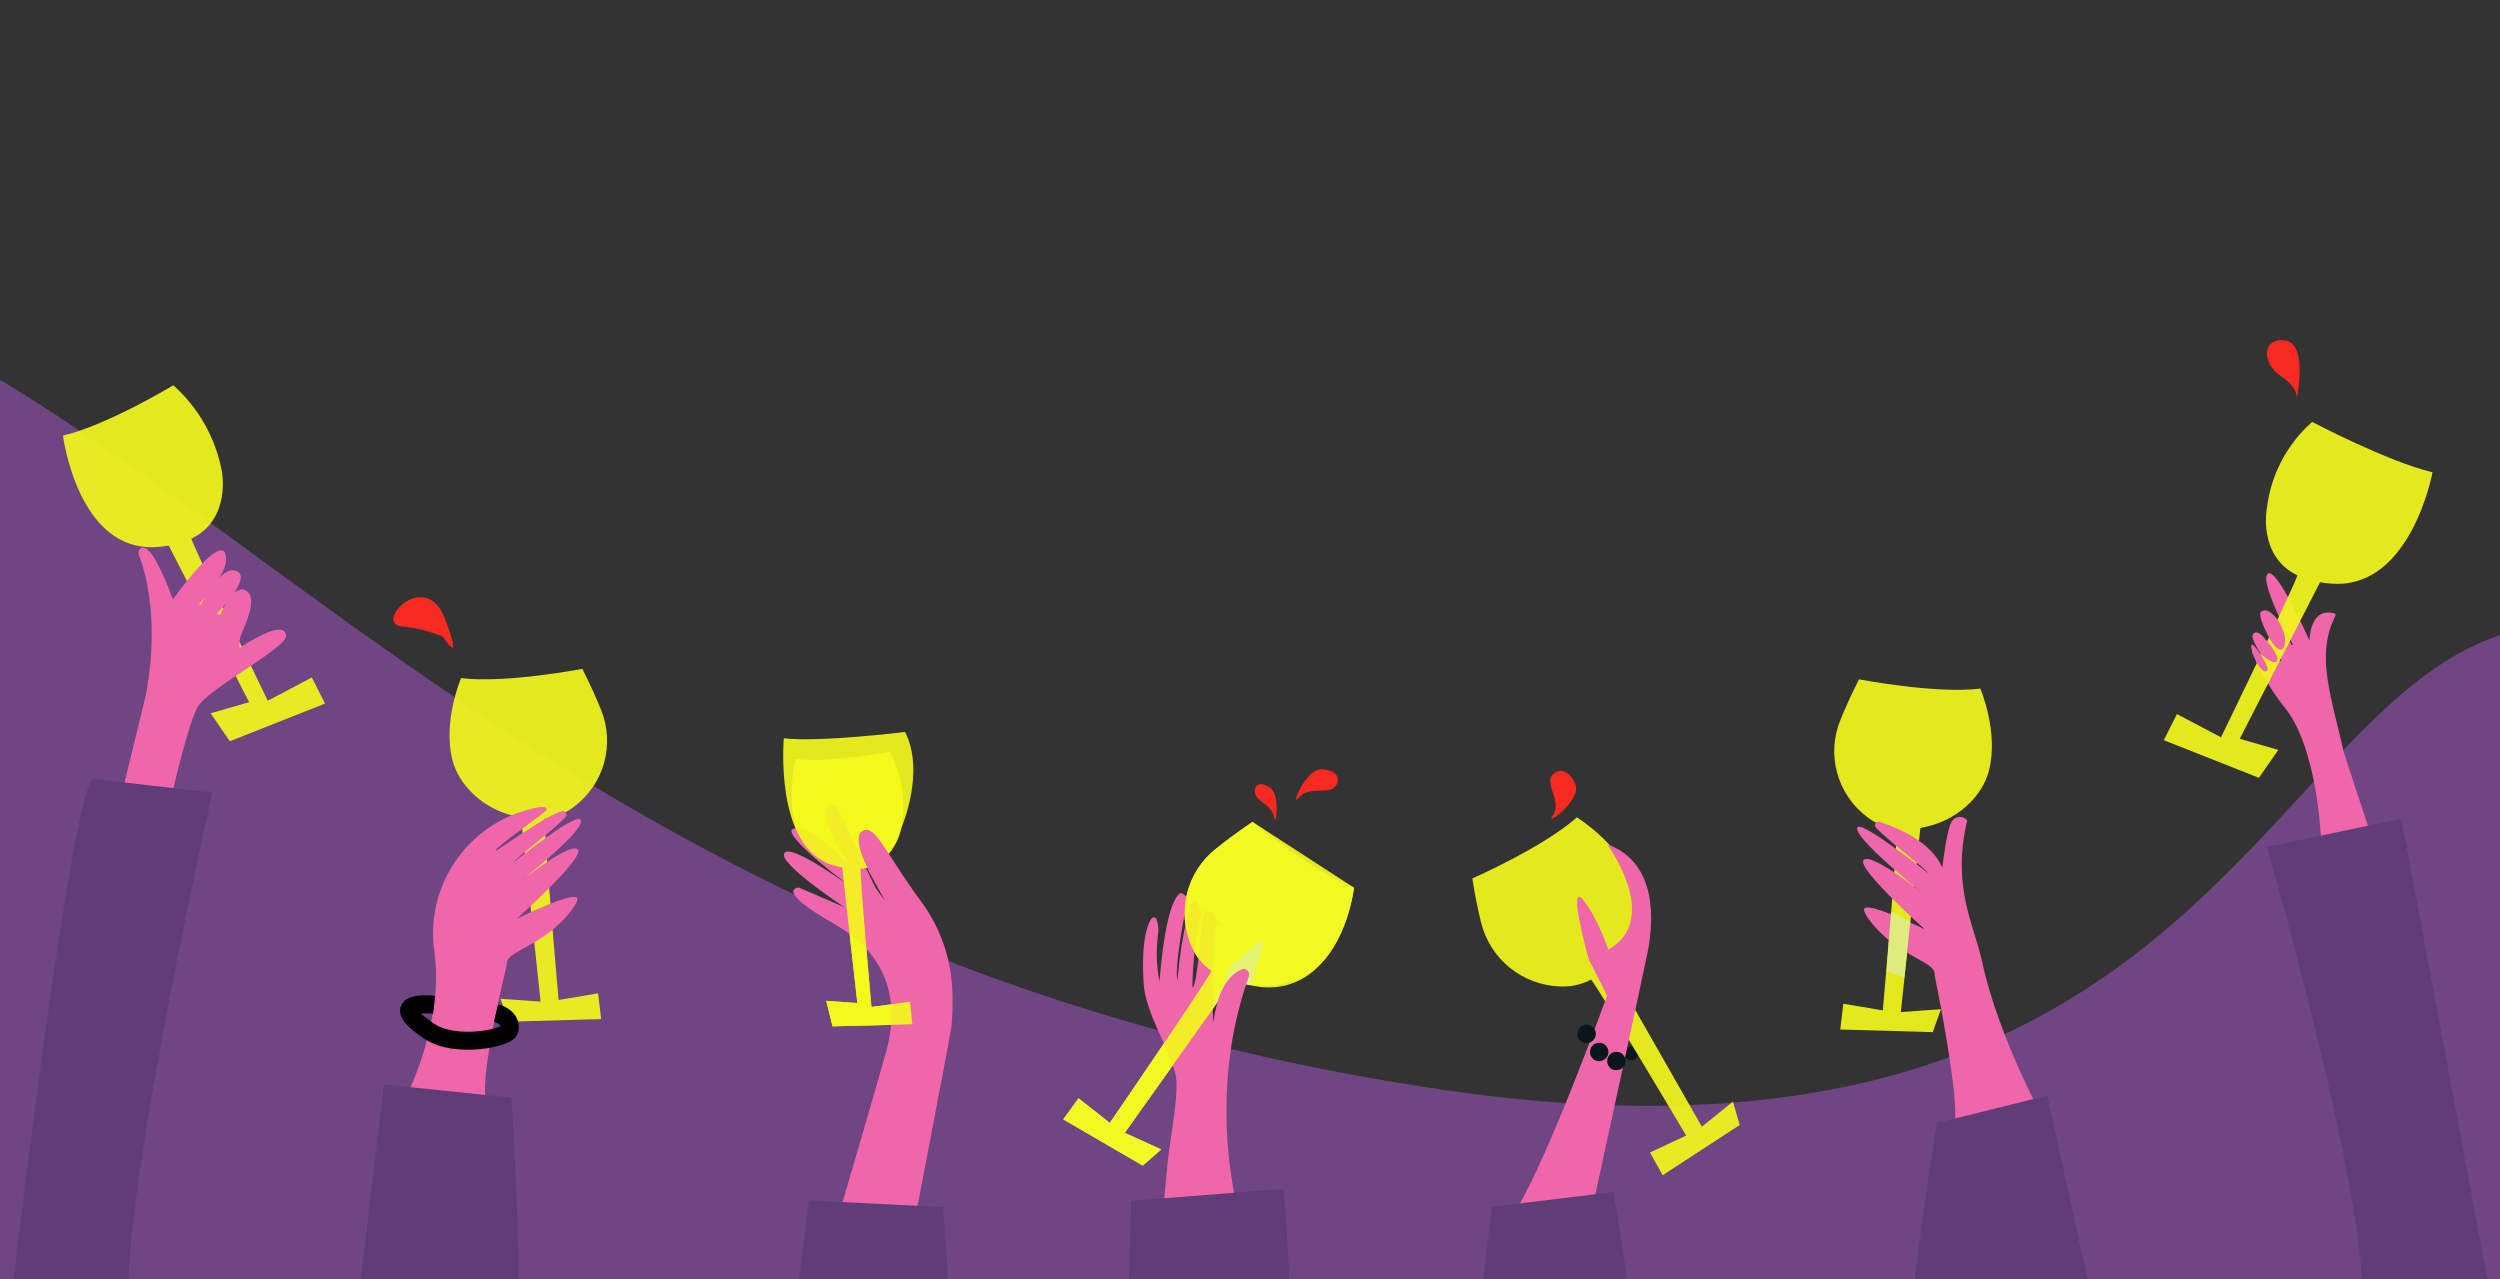 <?xml version="1.0" encoding="UTF-8"?><svg id="Layer_1" xmlns="http://www.w3.org/2000/svg" xmlns:xlink="http://www.w3.org/1999/xlink" viewBox="0 0 417.29 213.52"><rect x="0" y="0" width="417.29" height="213.52" fill="#333333" stroke="none"/><defs><style>.cls-1,.cls-2{fill:none;}.cls-2{stroke:#000;stroke-miterlimit:10;stroke-width:3px;}.cls-3{clip-path:url(#clippath);}.cls-4{fill:#f62a20;}.cls-5,.cls-6{fill:#f2f91c;}.cls-7{fill:#ef67aa;}.cls-8{fill:#e2f273;}.cls-9{fill:#dfeb7d;}.cls-10{fill:#09161c;}.cls-11{fill:#603d78;}.cls-12{clip-path:url(#clippath-1);}.cls-13{fill:#854ca0;opacity:.74;}.cls-13,.cls-6{isolation:isolate;}.cls-6{opacity:.92;}</style><clipPath id="clippath"><rect class="cls-1" width="417.29" height="213.52"/></clipPath><clipPath id="clippath-1"><rect class="cls-1" x="-6.97" y="51.41" width="424.26" height="173.79"/></clipPath></defs><g class="cls-3"><g><path id="Path_2509" class="cls-13" d="M512.94,153.21c-151.48-135.81-86.82,56.06-272.36,28.65C55.04,154.45,16.58,23.6-89.85,43.85c-106.44,20.26-161.34,192.72-84.81,234.23,76.53,41.51,300.44,16.05,300.44,16.05,0,0,538.65-5.1,387.17-140.92Z"/><g id="Group_314"><g class="cls-12"><g id="Group_140"><path id="Path_1936" class="cls-10" d="M271.11,175.52c.18-.63,.83-1.01,1.46-.84,.63,.16,1.01,.79,.86,1.42,0,0,0,0,0,.01-.18,.63-.83,1.01-1.46,.84-.63-.16-1.01-.79-.86-1.42,0,0,0,0,0-.01"/><path id="Path_1937" class="cls-6" d="M245.75,146.63s11.85-5.2,17.45-10.2c0,0,6.85,4.19,9.25,10.47,1.44,3.77,1.05,7.68-1.98,11.49-.46,.58-4.3,1.72-4.3,1.72l5.36,5.98,12.54,21.97,5.18-4.18,1.14,3.9-12.87,8.39-2.11-3.8,6.04-2.83c-.98-1.64-13.83-23.28-15.86-26.04-1.61,.85-3.43,1.25-5.25,1.15-6.29-.23-11.65-4.61-13.14-10.72-.5-2.02-1.01-4.47-1.44-7.31"/><path id="Path_1938" class="cls-7" d="M268.47,158.52s-1.83-5.4-4.18-8.26c-2.8-3.41,.89,9.85,.89,9.85l3.07,6.08s-9.73,26.91-15.11,35.62,10.77,8.48,10.77,8.48c0,0,9.95-45.67,11.07-51.18s1.64-15.17-6.72-18.19c0,0,9.2,12.46,.21,17.59"/><path id="Path_1939" class="cls-6" d="M28.93,64.31s-11.06,6.68-18.42,8.4c0,0,2.46,19.43,15.57,18.6,.7-.04,1.4-.12,2.09-.24l13.41,26.14-6.43,1.85,3.22,4.66,15.88-6.28-2.2-4.36-7.35,3.88c-.83-1.73-11.59-23.83-12.76-27.04,6.68-3.22,5.1-11.23,5.1-11.23-1.04-5.56-3.89-10.62-8.11-14.38"/><path id="Path_1940" class="cls-6" d="M97.21,111.64s-12.74,2.46-20.25,1.55c0,0-3.13,7.3-1.41,13.79,1.03,3.89,4.66,7.59,9.38,8.98,.67,.2,1.35,.37,2.04,.49l3.26,30.73-6.69-.47,1.36,3.83,15.44-.44-.51-4.3-6.59,1.11c-.16-1.9-2.38-26.85-2.34-30.25,1.81-.21,3.53-.92,4.96-2.04,5-3.76,6.82-10.42,4.44-16.2-.78-1.94-1.8-4.22-3.11-6.79"/><path id="Path_1941" class="cls-8" d="M209.05,137.18s9.93,8.22,16.95,10.99c0,0-.86,7.88-5.57,12.74-2.82,2.91-7.82,4.42-12.64,3.39-.69-.14-1.36-.32-2.03-.54l-18.01,25.33,6.08,2.77-3.08,2.7-13.28-7.72,2.56-3.52,5.22,4.11c1.08-1.58,15.33-22.36,16.97-25.35-1.47-1.05-2.63-2.48-3.34-4.14-2.5-5.73-.81-12.43,4.11-16.29,1.64-1.32,3.66-2.83,6.07-4.46"/><path id="Path_1942" class="cls-5" d="M148.53,125.47s-9.91,1.92-15.76,1.21c0,0-3.59,14.83,6.2,17.73,.52,.16,1.05,.28,1.59,.38l2.54,22.64-5.2-.37,1.06,4.26,13.32-.34-.4-3.77-6.43,.87c-.13-1.48-1.85-20.47-1.82-23.12,5.77-.57,6.83-6.82,6.83-6.82,.79-4.31,.11-8.77-1.92-12.65"/><path id="Path_1944" class="cls-7" d="M20.37,132.27s3.74-15.18,3.87-15.8c.66-3.11,2.38-13.21-.64-22.69-.17-.53-.67-1.48-.36-1.96,1.76-2.73,5.62,8.22,5.62,8.22,0,0,7.8-10.91,8.78-7.55,.85,2.89-3.55,6.99-4.38,8.43-.09,.17,.27-.02,.27-.02,0,0,3.44-6.94,6.1-5.52,2.32,1.24-3.32,6.95-3.32,6.95,0,0,.03,.41,.36,.25s2.1-4.93,4.2-4.1c2.14,.85,.52,4.85-.52,7.2-.34,.77-.45,1.62-.33,2.46,0,0,7.56-5.19,7.73-2.01,.11,1.95-12.01,8.29-14.52,11.51-1.64,2.12-4.65,15.48-4.65,15.48l-8.21-.86Z"/><path id="Path_1945" class="cls-7" d="M68.05,182.51s6.09-12.2,4.46-23.54c-1.69-11.45,6.02-22.17,17.42-24.22,1.2-.2,1.32,.12,1.3,.44s-8.71,6.36-8.53,6.78c.11,.26,8.84-6.23,11.26-6.6,.05,0,.09,0,.13,.01,.33,.1,.53,.45,.43,.78-.03,.11-.09,.21-.18,.29-2.35,2.43-7.95,6.53-8.74,7.57,0,0,10.89-8.75,11.31-7.13,.96,1.59-10.23,10.37-10.23,10.37,0,0,8.51-6.81,9.77-5.47s-10.21,11.58-10.21,11.58c0,0,9.48-4.71,10.13-3.45,.25,.48-1.22,2.75-3.74,4.93-4.06,3.51-8.34,4.23-8.03,6.17,0,0-4.57,18.52-3.48,22.5"/><path id="Path_1946" class="cls-2" d="M72.46,167.71s-8.87-1.01-.81,4.42c4.38,2.95,13.12,1.14,13.4-.22,.45-2.18-2.26-2.82-2.26-2.82"/><path id="Path_1947" class="cls-11" d="M59.22,222.03l4.86-41.02,21.3,2.22s2.52,39.52,0,38.8h-26.16Z"/><path id="Path_1948" class="cls-6" d="M310.3,113.39s12.74,2.46,20.25,1.55c0,0,3.13,7.3,1.41,13.79-1.03,3.89-4.66,7.59-9.38,8.98-.67,.2-1.35,.37-2.04,.49l-3.26,30.73,6.69-.48-1.36,3.83-15.44-.44,.51-4.3,6.59,1.11c.16-1.9,2.38-26.85,2.34-30.25-1.81-.21-3.53-.92-4.97-2.04-5-3.76-6.82-10.42-4.44-16.2,.78-1.94,1.8-4.22,3.11-6.79"/><path id="Path_1950" class="cls-7" d="M395.61,138.93s-4.31-12.99-4.45-13.61c-.66-3.11-2.11-8.16-2.68-12.13-1.16-8.05,1.99-10.55,1.26-10.77-4.25-1.25-4.25,4.49-4.25,4.49,0,0-6.25-14.09-7.19-10.72-.51,1.84,3.58,9.95,4.41,11.4,.09,.17-.27-.02-.27-.02,0,0-2.82-6.85-4.98-5.52-1.16,.72,3.32,8.04,3.32,8.04,0,0-.03,.41-.36,.25s-2.72-5.65-4.2-4.65c-1.07,.72,1.68,3.89,2.72,6.24h0s-4.16-7.46-2.96-2.84c1.32,3.08,3.03,5.99,5.08,8.65,5.72,6.52,6.34,22.04,6.34,22.04l8.21-.87Z"/><path id="Path_1951" class="cls-7" d="M341.44,187.43s-7.85-14.11-10.57-26.82c-1.33-6.22-5.16-12.48-2.51-23.67-.54-.68-1.53-.79-2.21-.25-.18,.15-.33,.33-.44,.55-.87,1.7-1.43,7.3-1.52,7.51-.11,.26-1.02-4.57-10.64-7.62-.04,0-.09,0-.13,.01-.33,.1-.53,.45-.43,.78,.03,.11,.09,.21,.18,.29,2.35,2.43,7.95,6.53,8.74,7.58,0,0-10.98-8.69-11.83-7.74-1.25,1.39,10.76,10.98,10.76,10.98,0,0-8.51-6.81-9.77-5.48s10.21,11.58,10.21,11.58c0,0-9.48-4.71-10.13-3.45-.25,.48,1.22,2.75,3.74,4.93,4.06,3.51,8.34,4.23,8.03,6.17,0,0,4.38,21.21,3.28,25.2"/><path id="Path_1952" class="cls-11" d="M350.29,222.04l-8.56-39.17-18.43,4.57s-4.62,28.84-4.33,34.6h31.32Z"/><path id="Path_1953" class="cls-7" d="M147.74,150.47s-.5-1.07-1.89-3.5c-1.59-2.77-4.01-8.12-1.31-8.45,1.82-.22,3.91,4.77,9.14,11.86,3.16,4.24,4.99,9.31,5.27,14.59,.1,2.11,.06,4.23-.13,6.33-.1,1.12-6.78,35.67-6.97,36.89l-14.84,4.87s10.3-35.15,10.98-37.77c1.64-6.28,1.69-15.13-8.68-21.03-10.35-5.89-5.97-6.11-5.97-6.11l7.59,3.27s-11.18-7.35-10-9.04,11.57,6.01,11.57,6.01c0,0-11.23-8.22-10.35-9.92,2.61-1.78,10.35,6.63,10.35,6.63,0,0-7.77-9.83-3.19-10.72,.54,.32,1.55,2.67,2.67,4.98,1.73,3.56,3.72,8.19,4.29,9l1.48,2.09Z"/><path id="Path_1954" class="cls-6" d="M151.07,122.18s-14.4,1.76-20.24,1.05c0,0-1.64,18.27,8.15,21.17,.52,.16,1.05,.28,1.59,.38l2.54,22.64-5.2-.37,1.06,4.26,13.32-.34-.4-3.77-6.43,.87c-.13-1.48-1.85-20.47-1.82-23.12,.4,.06,.8,.01,1.17-.14-.19-.1-2.37-4.48-1.34-5.84,1.32-1.75,7-.84,7-.84,0,0,4.02-9.26,.6-15.94"/><path id="Path_1955" class="cls-7" d="M206.88,202.98s-5.8-19.45,1.58-40.02c.16-.49-.1-1.02-.59-1.18-.24-.08-.51-.06-.74,.07-2.34,1.17-3.86,3.63-4.62,8.91,0,0-.53-11.64,.49-16.11,.24-.93-.13-1.91-.91-2.46-.29-.07-.59-.09-.89-.06-.76,.24-1.16,12.23-2.17,12.72,.05-3.94,.47-7.86,1.26-11.72,.17-.9-.03-1.83-.56-2.58-.87-1.31-2.52,5.21-3.19,12.97,0,0-.75-1.39,1.7-13.48,.06-.29-1.01-1.13-1.25-.96-1,.72-2.53,3.55-3.45,14.76-.5-2.52-.59-5.1-.27-7.65,.17-.94,.09-1.9-.24-2.8-.13-.24-.43-.34-.67-.21-.07,.04-.14,.09-.18,.16-.66,1-1.72,3.74-1.29,10.79,.3,4.95,4.18,10.63,5.3,15.07,.75,2.98-.96,11.38-1.25,14.44l-1.05,10.98s12.84-.27,13.01-1.63"/><path id="Path_1956" class="cls-7" d="M202.89,153.16l1.05,1.61-.87-.65-.18-.96Z"/><path id="Path_1957" class="cls-7" d="M200.03,151.09l.58,1.17-.36-.26-.22-.92Z"/><path id="Path_1958" class="cls-6" d="M209.05,137.18l16.95,10.99s-.86,7.88-5.57,12.74c-2.8,3.19-7.14,4.58-11.28,3.61-.73-.15,2.16-7.48,1.53-7.68l-5.11,4.26-3.15,7.34-14.68,20.65,6.08,2.77-3.08,2.7-13.28-7.72,2.56-3.52,5.22,4.11c1.08-1.58,15.33-22.36,16.97-25.35-1.47-1.05-2.63-2.48-3.34-4.14-2.5-5.73-.81-12.43,4.11-16.29,1.64-1.32,3.66-2.83,6.07-4.46"/><path id="Path_1959" class="cls-9" d="M315.64,152.21l3.22,1.61-1,9.36-2.96-1.05,.74-9.92Z"/><path id="Path_1960" class="cls-6" d="M385.94,70.43s12.73,6.68,20.09,8.4c0,0-3.57,19.43-16.69,18.6-.7-.04-1.4-.12-2.09-.24l-13.4,26.13,6.43,1.85-3.23,4.66-15.88-6.28,2.2-4.36,7.35,3.88c.83-1.72,11.59-23.83,12.76-27.03-6.68-3.22-5.1-11.23-5.1-11.23,.67-5.56,3.35-10.67,7.55-14.38"/><path id="Path_1961" class="cls-7" d="M380.08,103.32s1.9,2.63,1.2,4.54-2.55-1.43-2.55-1.43l1.35-3.11Z"/><path id="Path_1962" class="cls-7" d="M378.29,106.9s2.24,2.55,1.79,3.42c-.38,.75-2.08-.58-2.59-1.04-.08-.08-.14-.16-.2-.26l.99-2.13Z"/><path id="Path_1963" class="cls-7" d="M377.29,109.2c.52,.72,.93,1.52,1.24,2.35-.01,.48-.48,1.25-1.93-1.01l.69-1.35Z"/><path id="Path_1964" class="cls-10" d="M263.29,172.59c-.01-.85,.67-1.55,1.52-1.56,.85-.01,1.55,.67,1.56,1.52,.01,.85-.67,1.55-1.52,1.56,0,0-.02,0-.03,0-.84,0-1.53-.67-1.54-1.51h0"/><path id="Path_1965" class="cls-10" d="M265.39,175.62c-.02-.85,.66-1.55,1.51-1.57,.85-.02,1.55,.66,1.57,1.51,.02,.85-.66,1.55-1.51,1.57,0,0-.02,0-.03,0-.84,0-1.53-.67-1.54-1.51h0"/><path id="Path_1966" class="cls-10" d="M268.26,177.13c-.02-.85,.66-1.55,1.51-1.57,.85-.02,1.55,.66,1.57,1.51,.02,.85-.66,1.55-1.51,1.57,0,0-.02,0-.03,0-.84,0-1.53-.67-1.54-1.51h0"/><path id="Path_1943" class="cls-11" d="M1.25,222.04s10.1-87.32,14.2-92.05l20,2.32s-18.5,81.87-13.03,89.73H1.25Z"/><path id="Path_2014" class="cls-4" d="M73.95,106.28c-2.2-.92-4.54-1.5-6.92-1.72-4.72-.6,4.02-9.83,7.26-1.23,3.24,8.6-.34,2.95-.34,2.95Z"/><path id="Path_2015" class="cls-4" d="M383.26,67.12s2.15-9.62-1.73-10.26c-3.88-.64-4.23,3.62-.76,5.96s2.49,4.31,2.49,4.31Z"/><path id="Path_2016" class="cls-4" d="M259.18,136.1c-1.56,2.11,4.78-2.45,3.81-5.1s-3.14-2.94-4.04-1.37c-.9,1.58,1.79,4.35,.23,6.46Z"/><path id="Path_2017" class="cls-4" d="M212.66,136.43c.27,2.04,1.1-3.7-.62-4.93s-2.87-.44-2.55,.96c.33,1.4,2.9,1.93,3.17,3.97Z"/><path id="Path_2018" class="cls-4" d="M216.81,133.12c-1.56,1.94,1.09-4.75,3.74-4.71s3.44,1.76,2.21,2.98c-1.23,1.22-4.4-.21-5.95,1.73Z"/><path id="Path_1949" class="cls-11" d="M416.53,220.78l-15.7-84.13-22.45,4.72s20.79,72.22,14.75,79.4h23.4Z"/><path id="Path_2256" class="cls-11" d="M131.28,230.52l3.74-30.15,22.4,1.11s2.52,29.58,0,29.04h-26.14Z"/><path id="Path_2257" class="cls-11" d="M188.1,227.48l.7-27.04,25.45-2s2.52,29.58,0,29.04h-26.15Z"/><path id="Path_2258" class="cls-11" d="M245.8,227.48l3.25-26.05,20.25-2.46s5.17,29.05,2.65,28.51h-26.15Z"/></g></g></g></g></g></svg>